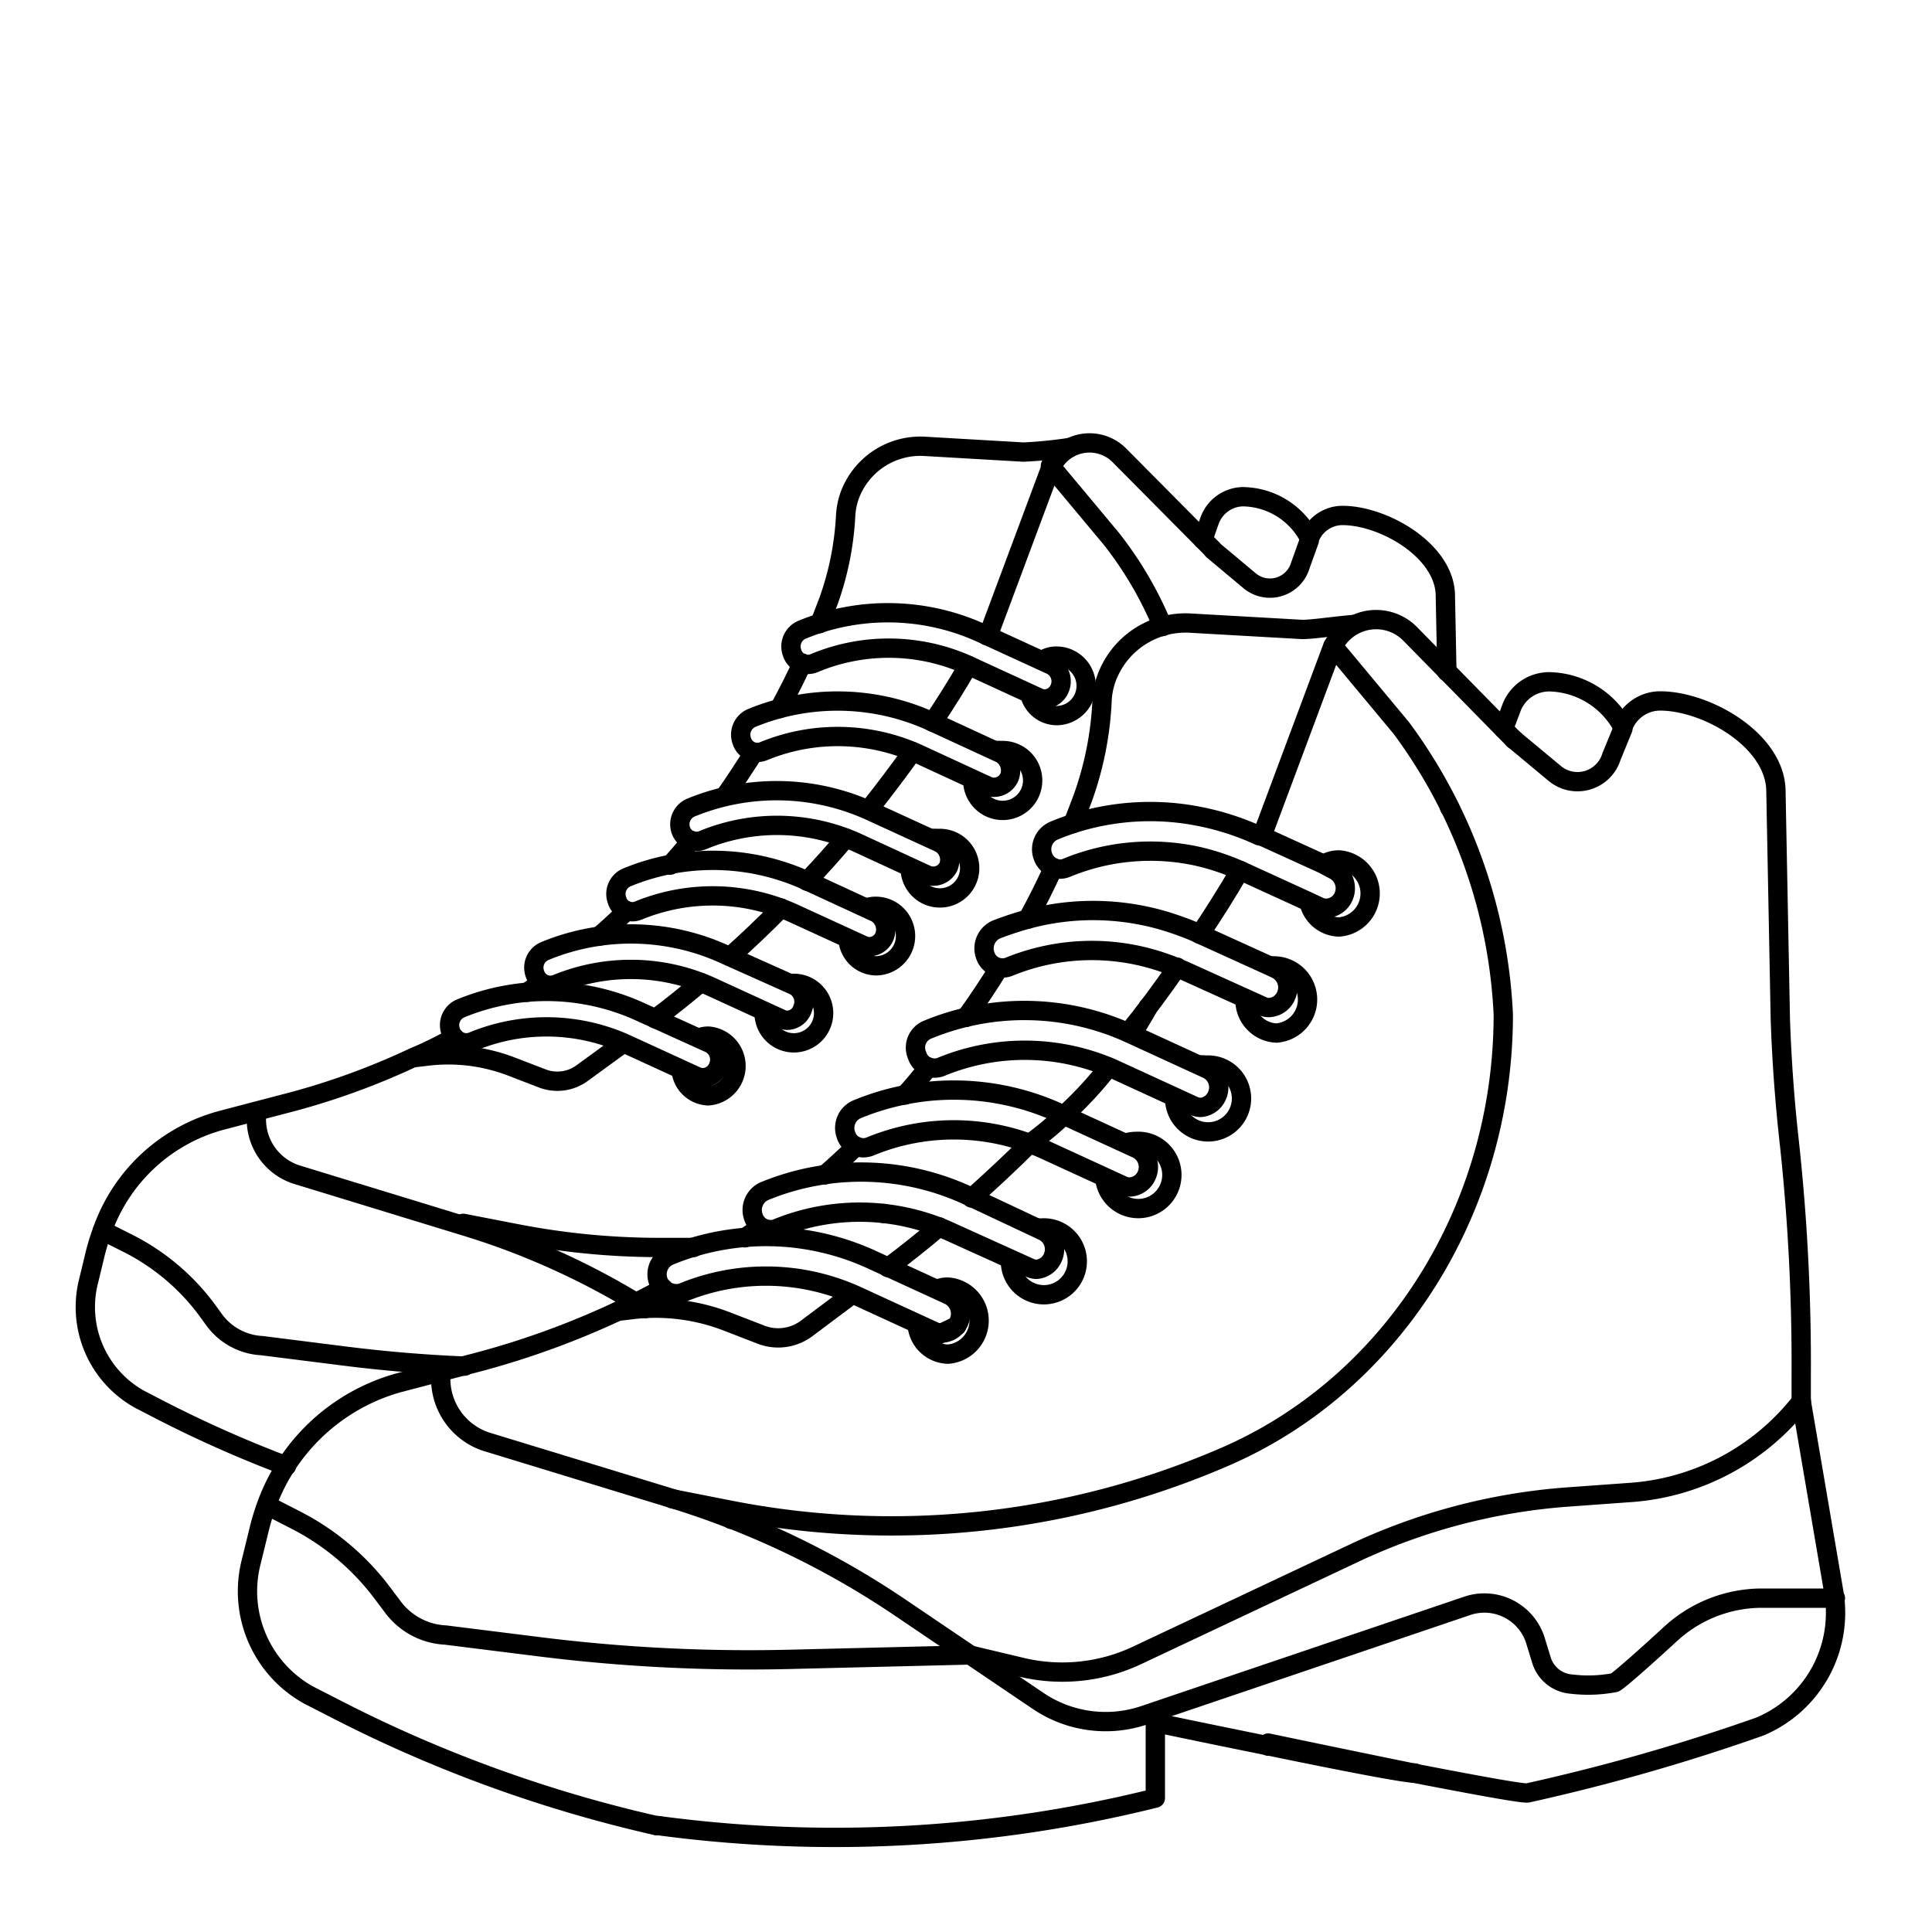 <?xml version="1.0" ?><svg data-name="Layer 1" id="Layer_1" viewBox="0 0 100 100" xmlns="http://www.w3.org/2000/svg"><defs><style>.cls-1,.cls-2{fill:none;stroke:#000;}.cls-1{stroke-linecap:round;stroke-linejoin:round;}.cls-2{stroke-miterlimit:10;}</style></defs><title/><path class="cls-1" d="M54.53,44.91c-.42.91-.86,1.8-1.34,2.67"/><path class="cls-1" d="M55.53,42.63c.08-.18.28-.7.51-1.31a17.17,17.17,0,0,0,1-5,3.87,3.87,0,0,1,.21-1.15,4.36,4.36,0,0,1,4.32-2.92l5.82.33c.55,0,1.49-.15,2.69-.26"/><path class="cls-1" d="M48.06,55.23c-.39.5-.81,1-1.22,1.45h0"/><path class="cls-1" d="M39.36,63.51l-.81.56"/><path class="cls-1" d="M34,94.49h.05a68.68,68.68,0,0,0,25.75-1.42V89.16s2.75.58,5.78,1.19c3.52.73,7.39,1.49,7.65,1.42"/><path class="cls-1" d="M77.82,37.73l.38-1a2.09,2.09,0,0,1,2-1.44A4.42,4.42,0,0,1,84,37.64"/><path class="cls-1" d="M78.33,38.25l0,0,2.14,1.78a1.84,1.84,0,0,0,2.94-.87L84,37.72a.2.2,0,0,1,0-.08,2.06,2.06,0,0,1,1.92-1.36c2.39,0,5.91,2,6,4.59l.23,11.89q.11,3.23.47,6.42a106.06,106.06,0,0,1,.61,12.09v1.25l1.67,9.79a6.38,6.38,0,0,1-3.82,7.06,103.07,103.07,0,0,1-12,3.43c-.21.06-2.88-.44-5.79-1-3.64-.74-7.65-1.58-7.65-1.58v.16"/><path class="cls-1" d="M34.09,94.5H34A70.27,70.27,0,0,1,17,88.26l-1-.51a6.14,6.14,0,0,1-3-6.9l.4-1.63a11.46,11.46,0,0,1,.39-1.3,10.18,10.18,0,0,1,6.89-6.36L22.82,71l1.51-.39a43.32,43.32,0,0,0,10-3.93"/><path class="cls-1" d="M44.31,59.33c-.53.51-1.06,1-1.61,1.48"/><path class="cls-1" d="M50,52.66h0c.59-.82,1.16-1.67,1.7-2.55"/><path class="cls-1" d="M22.82,71s0,0,0,.13a3.43,3.43,0,0,0,2.34,3.49l9.62,2.94a44.25,44.25,0,0,1,11.83,5.66l7.11,4.81a6.24,6.24,0,0,0,5.51.75L76,83.1A2.77,2.77,0,0,1,79.5,85l.28.91a1.76,1.76,0,0,0,1.57,1.26,7.27,7.27,0,0,0,2.23-.08c.26-.14,1.67-1.4,2.9-2.53a7,7,0,0,1,4.65-1.84H95"/><path class="cls-1" d="M78.37,38.29l0,0L73,32.82a2.47,2.47,0,0,0-3.6.06,3.36,3.36,0,0,0-.41.56l-3.49,9.35c-.08.16-.18.33-.27.48"/><path class="cls-1" d="M60.93,50.06c-.8,1.16-1.64,2.29-2.53,3.39"/><path class="cls-1" d="M53.29,59.19c-1,1-2,1.92-3,2.82"/><path class="cls-1" d="M32,67.87l.67-.08a10.24,10.24,0,0,1,4.93.6l1.81.7a2.46,2.46,0,0,0,2.34-.33L44.1,67"/><path class="cls-1" d="M48.61,63.5c-.86.73-1.74,1.43-2.65,2.11"/><path class="cls-1" d="M64.18,45.05c-.65,1.13-1.35,2.23-2.07,3.31"/><path class="cls-1" d="M93.24,72.53h0a12.3,12.3,0,0,1-8.71,4.71l-3.46.25A31.3,31.3,0,0,0,70,80.43L58.88,85.67a9.08,9.08,0,0,1-6,.63l-2.69-.64-9.39.23a87.33,87.33,0,0,1-12.93-.66l-4.8-.6a3.62,3.62,0,0,1-2.77-1.5l-.46-.61a13,13,0,0,0-4.45-3.8l-1.56-.8"/><path class="cls-2" d="M69.55,46.39a1,1,0,0,1-.89.62.84.84,0,0,1-.38-.08l-.53-.25-3.41-1.56a1.11,1.11,0,0,0-.16-.07,12.07,12.07,0,0,0-2.2-.73,11.38,11.38,0,0,0-6.76.59.83.83,0,0,1-.69,0,1,1,0,0,1-.55-.59A1.05,1.05,0,0,1,54.54,43c.33-.14.66-.26,1-.37a13.07,13.07,0,0,1,6.65-.35,13.64,13.64,0,0,1,2.92.95l.1,0v0l3.27,1.49L69,45A1.07,1.07,0,0,1,69.55,46.39Z"/><path class="cls-2" d="M66.57,51.53a1,1,0,0,1-.88.62.73.73,0,0,1-.38-.09l-4-1.81-.44-.18a3.83,3.83,0,0,0-.43-.17,11.33,11.33,0,0,0-8.24.15A.94.94,0,0,1,51,49.46a1.07,1.07,0,0,1,.55-1.34,16.36,16.36,0,0,1,1.63-.54,13,13,0,0,1,8,.39,8.47,8.47,0,0,1,.94.39h0L65.73,50l.34.16A1.06,1.06,0,0,1,66.57,51.53Z"/><path class="cls-2" d="M62.15,57.32a.85.85,0,0,1-.38-.09l-3.94-1.81a11.35,11.35,0,0,0-9.12-.2.94.94,0,0,1-1.24-.59A1,1,0,0,1,48,53.3a13.12,13.12,0,0,1,10.56.23l3.94,1.81A1.05,1.05,0,0,1,63,56.69,1,1,0,0,1,62.15,57.32Z"/><path class="cls-2" d="M58.47,61.44a.85.85,0,0,1-.38-.09l-3.94-1.81a11.33,11.33,0,0,0-9.11-.2.94.94,0,0,1-1.25-.59,1.05,1.05,0,0,1,.56-1.33,13.12,13.12,0,0,1,10.56.23l3.94,1.81a1.05,1.05,0,0,1,.51,1.35A1,1,0,0,1,58.47,61.44Z"/><path class="cls-2" d="M53.66,65.7a.85.85,0,0,1-.38-.09l-4-1.81a11.33,11.33,0,0,0-9.11-.2A.93.93,0,0,1,39,63a1.07,1.07,0,0,1,.55-1.34,13.16,13.16,0,0,1,10.56.23L54,63.72a1.05,1.05,0,0,1,.5,1.35A1,1,0,0,1,53.66,65.7Z"/><path class="cls-2" d="M48.75,69a1.08,1.08,0,0,1-.38-.08l-3.94-1.81a11.33,11.33,0,0,0-9.11-.2,1,1,0,0,1-1.25-.6A1.05,1.05,0,0,1,34.63,65a13.12,13.12,0,0,1,10.56.23l3.94,1.81a1.07,1.07,0,0,1,.51,1.36A1,1,0,0,1,48.75,69Z"/><path class="cls-2" d="M68.47,44.77a1.44,1.44,0,0,1,.84-.26,1.74,1.74,0,0,1,0,3.47,1.63,1.63,0,0,1-1.56-1.3"/><path class="cls-2" d="M48.45,66.76a1.31,1.31,0,0,1,.62-.14,1.74,1.74,0,0,1,0,3.47,1.64,1.64,0,0,1-1.6-1.55"/><path class="cls-2" d="M53.69,63.56l.23,0a1.73,1.73,0,1,1-1.62,1.73.34.34,0,0,1,0-.1"/><path class="cls-2" d="M58.25,59.18a1.44,1.44,0,0,1,.54-.1,1.74,1.74,0,1,1-1.61,1.86"/><path class="cls-2" d="M62.07,55.13a1.39,1.39,0,0,1,.35,0,1.73,1.73,0,1,1-1.62,1.73v0"/><path class="cls-2" d="M65.73,50a2,2,0,0,1,.34,0,1.74,1.74,0,0,1,0,3.47,1.7,1.7,0,0,1-1.63-1.74v0"/><path class="cls-1" d="M69,33.44l3.53,4.24a27,27,0,0,1,5.28,14.84h0c0,10.1-5.75,19.19-14.52,22.93h0a43.38,43.38,0,0,1-25.48,2.72l-3-.59"/><path class="cls-1" d="M41.53,34.32c-.37.8-.77,1.59-1.19,2.36"/><path class="cls-1" d="M42.42,32.28c.08-.16.25-.62.46-1.16a15.44,15.44,0,0,0,.89-4.42,3.86,3.86,0,0,1,.19-1,3.9,3.9,0,0,1,3.85-2.6l5.17.3a23,23,0,0,0,2.4-.24"/><path class="cls-1" d="M35.78,43.5c-.35.44-.72.86-1.09,1.28h0"/><path class="cls-1" d="M28,50.86l-.72.5"/><path class="cls-1" d="M39.43,78.46c-.53.07-1.06.14-1.59.18"/><path class="cls-1" d="M62.26,27.93l.33-.93a1.87,1.87,0,0,1,1.74-1.29,3.93,3.93,0,0,1,3.44,2.13"/><line class="cls-1" x1="75.03" x2="75.03" y1="41.8" y2="41.79"/><path class="cls-1" d="M74.89,34.77h0l-.08-4c-.07-2.29-3.2-4.09-5.33-4.09a1.83,1.83,0,0,0-1.71,1.21s0,0,0,.08l-.47,1.31a1.64,1.64,0,0,1-2.62.78l-1.9-1.59,0,0"/><path class="cls-1" d="M23.52,53.7c-.67.36-1.36.72-2.05,1a37.59,37.59,0,0,1-6.81,2.45l-1.34.35h0L11.42,58A9,9,0,0,0,5.3,63.69a11,11,0,0,0-.36,1.15l-.35,1.45a5.46,5.46,0,0,0,2.64,6.14l.87.45a62,62,0,0,0,6.73,3"/><path class="cls-1" d="M32.44,47.14c-.47.46-.94.9-1.43,1.32"/><path class="cls-1" d="M37.52,41.21h0c.52-.73,1-1.49,1.51-2.27"/><path class="cls-1" d="M33.41,67.73h0l-.49-.31a39,39,0,0,0-9-4l-8.56-2.62a3,3,0,0,1-2.08-3.11c0-.06,0-.11,0-.11"/><path class="cls-1" d="M62.75,28.42l0,0-4.78-4.82a2.18,2.18,0,0,0-3.2.05,3.2,3.2,0,0,0-.36.5l-3.1,8.31-.24.44"/><path class="cls-1" d="M47.23,38.9c-.71,1-1.47,2-2.26,3"/><path class="cls-1" d="M40.43,47c-.86.87-1.74,1.71-2.64,2.51"/><path class="cls-1" d="M21.47,54.74l.6-.07a9.12,9.12,0,0,1,4.39.53l1.61.62a2.17,2.17,0,0,0,2.08-.29L32.25,54"/><path class="cls-1" d="M36.27,50.85c-.77.65-1.55,1.28-2.36,1.88"/><path class="cls-1" d="M43.77,43.38c-.64.76-1.31,1.51-2,2.23"/><path class="cls-1" d="M50.12,34.44c-.58,1-1.2,2-1.84,2.94"/><path class="cls-1" d="M5.3,63.69l1.39.7a11.56,11.56,0,0,1,4,3.38l.4.55a3.27,3.27,0,0,0,2.47,1.33l4.28.54q3.09.39,6.21.52"/><polyline class="cls-1" points="47.81 69.44 48.68 69.03 49.52 68.63"/><path class="cls-2" d="M54.1,36.18a.83.83,0,0,1-.34-.07l-3.5-1.61a10,10,0,0,0-8.11-.18A.85.85,0,0,1,41,33.79a.94.94,0,0,1,.5-1.19,11.67,11.67,0,0,1,9.39.21l3.51,1.61a.94.94,0,0,1,.45,1.21A.87.87,0,0,1,54.1,36.18Z"/><path class="cls-2" d="M51.46,40.75a.8.8,0,0,1-.34-.07l-3.51-1.62a10.09,10.09,0,0,0-8.11-.17.84.84,0,0,1-1.1-.53.94.94,0,0,1,.49-1.19,11.7,11.7,0,0,1,9.4.21L51.8,39a1,1,0,0,1,.45,1.21A.87.87,0,0,1,51.46,40.75Z"/><path class="cls-2" d="M48.31,45.35a.83.83,0,0,1-.34-.07l-3.51-1.62a10.06,10.06,0,0,0-8.1-.17A.85.85,0,0,1,35.25,43a.94.94,0,0,1,.49-1.19,11.69,11.69,0,0,1,9.4.21l3.51,1.61a1,1,0,0,1,.45,1.21A.87.87,0,0,1,48.31,45.35Z"/><path class="cls-2" d="M45,49a.81.81,0,0,1-.34-.08l-3.51-1.61a10.13,10.13,0,0,0-8.11-.18.82.82,0,0,1-1.1-.53.93.93,0,0,1,.49-1.18,11.7,11.7,0,0,1,9.4.2l3.51,1.62a1,1,0,0,1,.45,1.2A.86.86,0,0,1,45,49Z"/><path class="cls-2" d="M40.75,52.81a.8.8,0,0,1-.33-.08l-3.51-1.61a10.09,10.09,0,0,0-8.11-.18.84.84,0,0,1-1.11-.53.93.93,0,0,1,.5-1.18,11.67,11.67,0,0,1,9.39.2L41.09,51a.94.94,0,0,1,.45,1.21A.85.85,0,0,1,40.75,52.81Z"/><path class="cls-2" d="M36.39,55.78a.83.83,0,0,1-.34-.07L32.54,54.1a10,10,0,0,0-8.1-.18.85.85,0,0,1-1.11-.53.94.94,0,0,1,.5-1.19,11.67,11.67,0,0,1,9.39.21L36.73,54a.94.94,0,0,1,.45,1.21A.87.87,0,0,1,36.39,55.78Z"/><path class="cls-2" d="M53.94,34.19a1.27,1.27,0,0,1,.74-.23,1.54,1.54,0,0,1,0,3.08,1.45,1.45,0,0,1-1.39-1.15"/><path class="cls-2" d="M36.12,53.75a1.26,1.26,0,0,1,.55-.12,1.55,1.55,0,0,1,0,3.09,1.46,1.46,0,0,1-1.42-1.38"/><path class="cls-2" d="M40.79,50.9H41a1.54,1.54,0,1,1-1.45,1.54.25.25,0,0,1,0-.09"/><path class="cls-2" d="M44.84,47a1.33,1.33,0,0,1,.49-.09,1.54,1.54,0,0,1,0,3.08,1.48,1.48,0,0,1-1.44-1.43"/><path class="cls-2" d="M48.24,43.4a1.63,1.63,0,0,1,.31,0,1.54,1.54,0,1,1-1.44,1.54v0"/><path class="cls-2" d="M51.5,38.85a1.53,1.53,0,0,1,.3,0,1.55,1.55,0,1,1-1.45,1.55v0"/><path class="cls-1" d="M35.9,64.57h0s0,0,0,0c-.6,0-1.21,0-1.81,0a38.82,38.82,0,0,1-7.43-.73l-2.68-.52"/><path class="cls-1" d="M54.37,24.11l3.14,3.76a19.17,19.17,0,0,1,2.67,4.56"/><path class="cls-1" d="M59.44,52.11s0,0,0,0c-.24.44-.49.85-.75,1.27a1,1,0,0,1-.09.13"/><path class="cls-1" d="M57.38,55.23a19.47,19.47,0,0,1-2.31,2.49,17.9,17.9,0,0,1-1.78,1.48l0,0h0a0,0,0,0,0,0,0"/><line class="cls-1" x1="45.74" x2="45.73" y1="62.81" y2="62.81"/></svg>